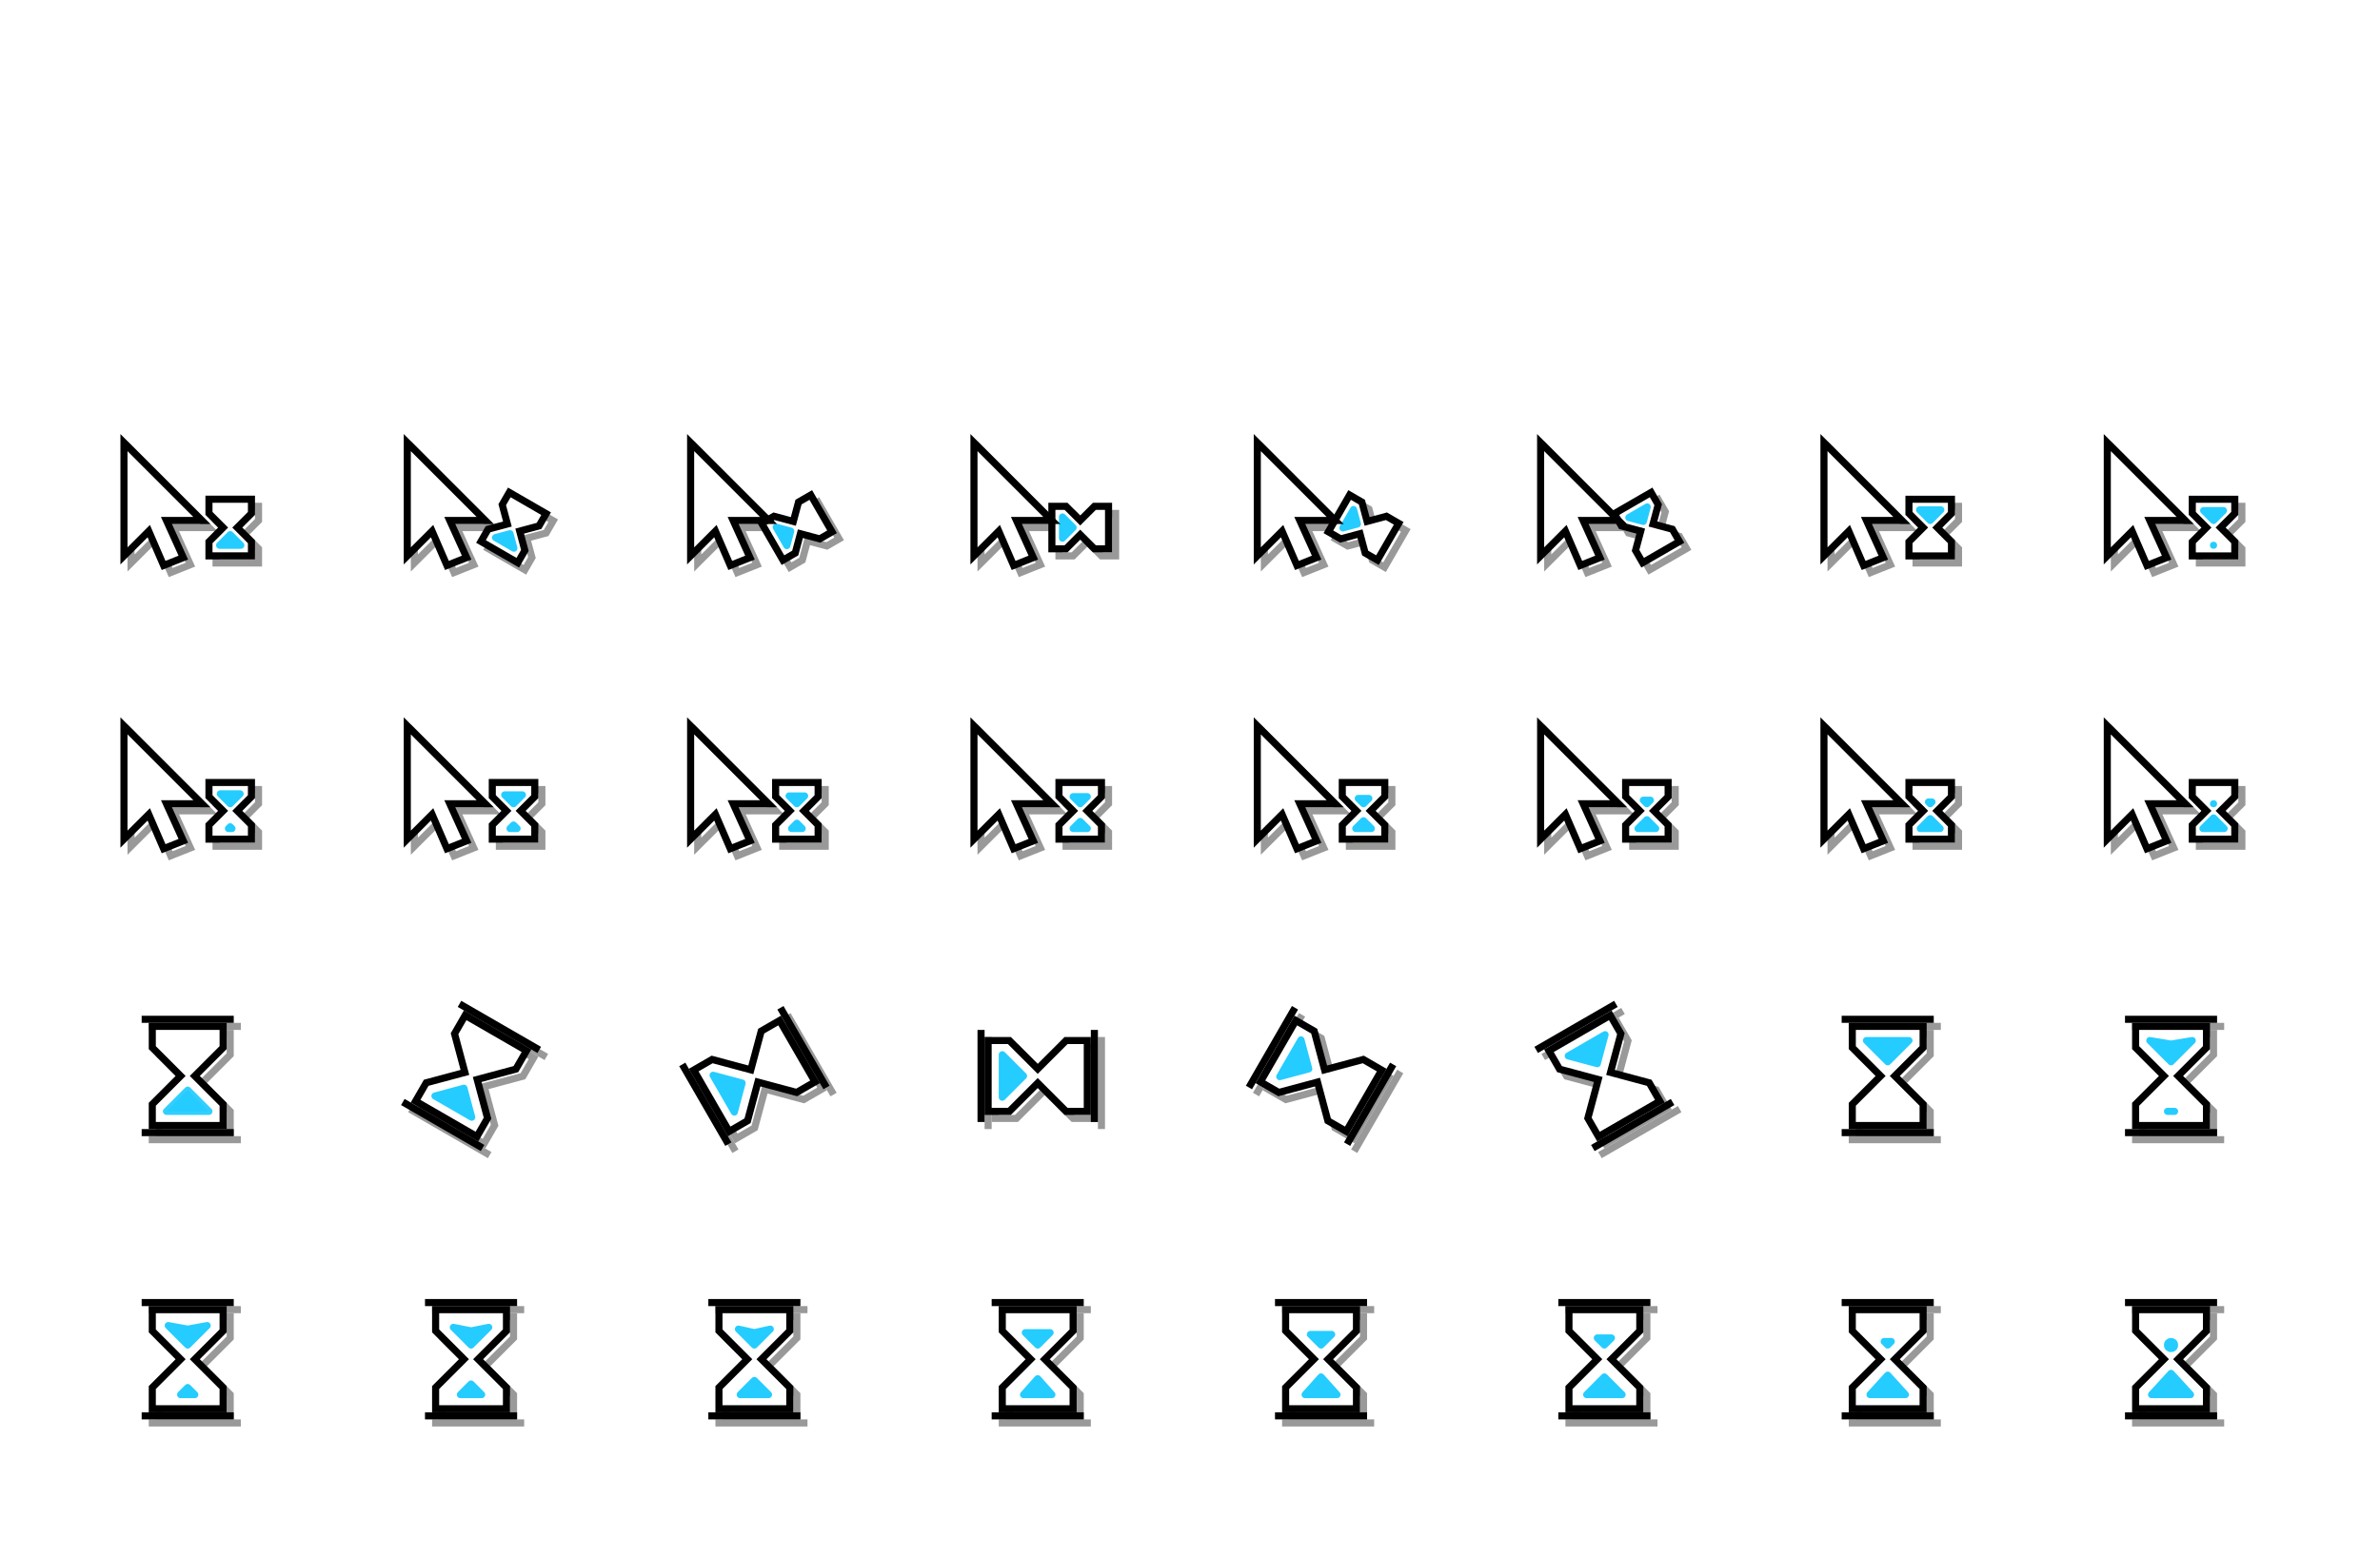 <?xml version="1.0" encoding="UTF-8" standalone="no"?>
<svg
   xmlns:dc="http://purl.org/dc/elements/1.1/"
   xmlns:cc="http://creativecommons.org/ns#"
   xmlns:rdf="http://www.w3.org/1999/02/22-rdf-syntax-ns#"
   xmlns:svg="http://www.w3.org/2000/svg"
   xmlns="http://www.w3.org/2000/svg"
   xmlns:xlink="http://www.w3.org/1999/xlink"
   xmlns:sodipodi="http://sodipodi.sourceforge.net/DTD/sodipodi-0.dtd"
   xmlns:inkscape="http://www.inkscape.org/namespaces/inkscape"
   width="336"
   height="220"
   id="svg2"
   inkscape:version="0.92.5 (2060ec1f9f, 2020-04-08)"
   version="1.1"
   sodipodi:docname="spinner-hourglass-aero.svg">
  <defs
     id="defs4">
    <filter
       inkscape:collect="always"
       style="color-interpolation-filters:sRGB"
       id="filter4236"
       x="-0.012"
       width="1.025"
       y="-0.027"
       height="1.053">
      <feGaussianBlur
         inkscape:collect="always"
         stdDeviation="1.526"
         id="feGaussianBlur4238" />
    </filter>
  </defs>
  <sodipodi:namedview
     id="base"
     pagecolor="#ffffff"
     bordercolor="#666666"
     borderopacity="1.0"
     inkscape:pageopacity="0.0"
     inkscape:pageshadow="2"
     inkscape:zoom="4"
     inkscape:cx="161.06821"
     inkscape:cy="84.205715"
     inkscape:document-units="px"
     inkscape:current-layer="g4717"
     showgrid="true"
     inkscape:object-paths="false"
     inkscape:object-nodes="true"
     units="px"
     fit-margin-bottom="16"
     fit-margin-left="16"
     fit-margin-right="16"
     fit-margin-top="160"
     showguides="false"
     inkscape:window-width="1920"
     inkscape:window-height="1392"
     inkscape:window-x="0"
     inkscape:window-y="25"
     inkscape:window-maximized="1">
    <inkscape:grid
       type="xygrid"
       id="grid4136"
       empspacing="5"
       originx="0"
       originy="0"
       spacingx="1"
       spacingy="1" />
  </sodipodi:namedview>
  <g
     inkscape:groupmode="layer"
     id="layer3"
     inkscape:label="slices"
     style="display:none;opacity:0.35"
     transform="translate(0,-360)"
     sodipodi:insensitive="true">
    <rect
       inkscape:tile-y0="100"
       inkscape:tile-x0="15"
       y="420"
       x="15"
       height="24"
       width="24"
       id="progress-01"
       style="fill:#cccc99;stroke:none" />
    <rect
       inkscape:tile-y0="100"
       inkscape:tile-x0="15"
       y="460"
       x="15"
       height="24"
       width="24"
       id="progress-09"
       style="fill:#cc99cc;stroke:none" />
    <rect
       inkscape:tile-y0="100"
       inkscape:tile-x0="15"
       y="500"
       x="15"
       height="24"
       width="24"
       id="wait-01"
       style="fill:#99cccc;fill-opacity:1;stroke:none" />
    <rect
       inkscape:tile-y0="100"
       inkscape:tile-x0="15"
       y="540"
       x="15"
       height="24"
       width="24"
       id="wait-09"
       style="fill:#99cccc;fill-opacity:1;stroke:none" />
    <rect
       inkscape:tile-y0="100"
       inkscape:tile-x0="15"
       y="420"
       x="55"
       height="24"
       width="24"
       id="progress-02"
       style="fill:#cc99cc;stroke:none" />
    <rect
       inkscape:tile-y0="100"
       inkscape:tile-x0="15"
       y="460"
       x="55"
       height="24"
       width="24"
       id="progress-10"
       style="fill:#cc99cc;stroke:none" />
    <rect
       inkscape:tile-y0="100"
       inkscape:tile-x0="15"
       y="500"
       x="55"
       height="24"
       width="24"
       id="wait-02"
       style="fill:#99cccc;fill-opacity:1;stroke:none" />
    <rect
       inkscape:tile-y0="100"
       inkscape:tile-x0="15"
       y="540"
       x="55"
       height="24"
       width="24"
       id="wait-10"
       style="fill:#99cccc;fill-opacity:1;stroke:none" />
    <rect
       inkscape:tile-y0="100"
       inkscape:tile-x0="15"
       y="420"
       x="95"
       height="24"
       width="24"
       id="progress-03"
       style="fill:#cc99cc;stroke:none" />
    <rect
       inkscape:tile-y0="100"
       inkscape:tile-x0="15"
       y="460"
       x="95"
       height="24"
       width="24"
       id="progress-11"
       style="fill:#cc99cc;stroke:none" />
    <rect
       inkscape:tile-y0="100"
       inkscape:tile-x0="15"
       y="500"
       x="95"
       height="24"
       width="24"
       id="wait-03"
       style="fill:#99cccc;fill-opacity:1;stroke:none" />
    <rect
       inkscape:tile-y0="100"
       inkscape:tile-x0="15"
       y="540"
       x="95"
       height="24"
       width="24"
       id="wait-11"
       style="fill:#99cccc;fill-opacity:1;stroke:none" />
    <rect
       inkscape:tile-y0="100"
       inkscape:tile-x0="15"
       y="420"
       x="135"
       height="24"
       width="24"
       id="progress-04"
       style="fill:#cc99cc;stroke:none" />
    <rect
       inkscape:tile-y0="100"
       inkscape:tile-x0="15"
       y="460"
       x="135"
       height="24"
       width="24"
       id="progress-12"
       style="fill:#cc99cc;stroke:none" />
    <rect
       inkscape:tile-y0="100"
       inkscape:tile-x0="15"
       y="500"
       x="135"
       height="24"
       width="24"
       id="wait-04"
       style="fill:#99cccc;fill-opacity:1;stroke:none" />
    <rect
       inkscape:tile-y0="100"
       inkscape:tile-x0="15"
       y="540"
       x="135"
       height="24"
       width="24"
       id="wait-12"
       style="fill:#99cccc;fill-opacity:1;stroke:none" />
    <rect
       inkscape:tile-y0="100"
       inkscape:tile-x0="15"
       y="420"
       x="175"
       height="24"
       width="24"
       id="progress-05"
       style="fill:#cc99cc;stroke:none" />
    <rect
       inkscape:tile-y0="100"
       inkscape:tile-x0="15"
       y="460"
       x="175"
       height="24"
       width="24"
       id="progress-13"
       style="fill:#cc99cc;stroke:none" />
    <rect
       inkscape:tile-y0="100"
       inkscape:tile-x0="15"
       y="500"
       x="175"
       height="24"
       width="24"
       id="wait-05"
       style="fill:#99cccc;fill-opacity:1;stroke:none" />
    <rect
       inkscape:tile-y0="100"
       inkscape:tile-x0="15"
       y="540"
       x="175"
       height="24"
       width="24"
       id="wait-13"
       style="fill:#99cccc;fill-opacity:1;stroke:none" />
    <rect
       inkscape:tile-y0="100"
       inkscape:tile-x0="15"
       y="420"
       x="215"
       height="24"
       width="24"
       id="progress-06"
       style="fill:#cc99cc;stroke:none" />
    <rect
       inkscape:tile-y0="100"
       inkscape:tile-x0="15"
       y="460"
       x="215"
       height="24"
       width="24"
       id="progress-14"
       style="fill:#cc99cc;stroke:none" />
    <rect
       inkscape:tile-y0="100"
       inkscape:tile-x0="15"
       y="500"
       x="215"
       height="24"
       width="24"
       id="wait-06"
       style="fill:#99cccc;fill-opacity:1;stroke:none" />
    <rect
       inkscape:tile-y0="100"
       inkscape:tile-x0="15"
       y="540"
       x="215"
       height="24"
       width="24"
       id="wait-14"
       style="fill:#99cccc;fill-opacity:1;stroke:none" />
    <rect
       inkscape:tile-y0="100"
       inkscape:tile-x0="15"
       y="420"
       x="255"
       height="24"
       width="24"
       id="progress-07"
       style="fill:#cc99cc;stroke:none" />
    <rect
       inkscape:tile-y0="100"
       inkscape:tile-x0="15"
       y="460"
       x="255"
       height="24"
       width="24"
       id="progress-15"
       style="fill:#cc99cc;stroke:none" />
    <rect
       inkscape:tile-y0="100"
       inkscape:tile-x0="15"
       y="500"
       x="255"
       height="24"
       width="24"
       id="wait-07"
       style="fill:#99cccc;fill-opacity:1;stroke:none" />
    <rect
       inkscape:tile-y0="100"
       inkscape:tile-x0="15"
       y="540"
       x="255"
       height="24"
       width="24"
       id="wait-15"
       style="fill:#99cccc;fill-opacity:1;stroke:none" />
    <rect
       inkscape:tile-y0="100"
       inkscape:tile-x0="15"
       y="420"
       x="295"
       height="24"
       width="24"
       id="progress-08"
       style="fill:#cc99cc;stroke:none" />
    <rect
       inkscape:tile-y0="100"
       inkscape:tile-x0="15"
       y="460"
       x="295"
       height="24"
       width="24"
       id="progress-16"
       style="fill:#cc99cc;stroke:none" />
    <rect
       inkscape:tile-y0="100"
       inkscape:tile-x0="15"
       y="500"
       x="295"
       height="24"
       width="24"
       id="wait-08"
       style="fill:#99cccc;fill-opacity:1;stroke:none" />
    <rect
       inkscape:tile-y0="100"
       inkscape:tile-x0="15"
       y="540"
       x="295"
       height="24"
       width="24"
       id="wait-16"
       style="fill:#99cccc;fill-opacity:1;stroke:none" />
  </g>
  <g
     inkscape:groupmode="layer"
     id="layer2"
     inkscape:label="shadows"
     style="opacity:0.4"
     transform="translate(0,-360)"
     sodipodi:insensitive="true">
    <use
       transform="translate(1,-59)"
       style="filter:url(#filter4236)"
       x="0"
       y="0"
       xlink:href="#g4717"
       id="use4724"
       width="100%"
       height="100%" />
  </g>
  <g
     inkscape:groupmode="layer"
     id="layer1"
     inkscape:label="cursors"
     transform="translate(0,-420)"
     style="display:inline">
    <g
       id="g4717">
      <path
         style="stroke:#000000;stroke-linejoin:round"
         sodipodi:nodetypes="cccc"
         inkscape:connector-curvature="0"
         id="path4785-4-5-5-0"
         d="m 107,616.941 1.5,-2 1.5,2 z" />
      <path
         style="fill:#ffffff;stroke:#000000"
         sodipodi:nodetypes="ccccccccccc"
         inkscape:connector-curvature="0"
         id="path4360-5-7-0-8-9-9-1-9-5-3"
         d="m 151.5,618.941 0,-3 -4,-4 4,-4 0,-3 -10,0 0,3 4,4 -4,4 0,3 z" />
      <path
         style="fill:#010101;fill-opacity:1;stroke:#000000"
         sodipodi:nodetypes="cc"
         inkscape:connector-curvature="0"
         id="path4370-1-3-6-2-2-3-9-7-3-2"
         d="m 153,619.941 -13,0" />
      <path
         style="fill:#010101;fill-opacity:1;stroke:#000000"
         sodipodi:nodetypes="cc"
         inkscape:connector-curvature="0"
         id="path4372-2-6-1-0-8-6-3-8-6-0"
         d="m 153,603.941 -13,0" />
      <path
         style="fill:#ffffff;stroke:#000000"
         sodipodi:nodetypes="ccccccccccc"
         inkscape:connector-curvature="0"
         id="path4360"
         d="m 21.5,564.941 0,3 4,4 -4,4 0,3 10,0 0,-3 -4,-4 4,-4 0,-3 z" />
      <path
         style="stroke:#25ccff;stroke-linecap:round;stroke-linejoin:round;fill:#25ccff;fill-opacity:1;stroke-opacity:0.941"
         sodipodi:nodetypes="cccc"
         inkscape:connector-curvature="0"
         id="path4368"
         d="m 26.5,573.941 3,3 -6,0 z" />
      <path
         style="fill:#010101;fill-opacity:1;stroke:#000000"
         sodipodi:nodetypes="cc"
         inkscape:connector-curvature="0"
         id="path4370"
         d="m 20,563.941 13,0" />
      <path
         style="fill:#010101;fill-opacity:1;stroke:#000000"
         sodipodi:nodetypes="cc"
         inkscape:connector-curvature="0"
         id="path4372"
         d="m 20,579.941 13,0" />
      <path
         style="fill:#ffffff;stroke:#000000"
         sodipodi:nodetypes="ccccccccccc"
         inkscape:connector-curvature="0"
         id="path4360-3"
         d="m 65.67,563.378 -1.5,2.598 1.464,5.464 -5.464,1.464 -1.5,2.598 8.66,5 1.5,-2.598 -1.464,-5.464 5.464,-1.464 1.5,-2.598 z" />
      <path
         style="stroke:#25ccff;stroke-linecap:round;stroke-linejoin:round;fill:#25ccff;fill-opacity:1;stroke-opacity:1"
         sodipodi:nodetypes="cccc"
         inkscape:connector-curvature="0"
         id="path4368-7"
         d="m 65.5,573.673 1.098,4.098 -5.196,-3 z" />
      <path
         style="fill:#010101;fill-opacity:1;stroke:#000000"
         sodipodi:nodetypes="cc"
         inkscape:connector-curvature="0"
         id="path4370-5"
         d="m 64.871,561.762 11.258,6.5" />
      <path
         style="fill:#010101;fill-opacity:1;stroke:#000000"
         sodipodi:nodetypes="cc"
         inkscape:connector-curvature="0"
         id="path4372-3"
         d="m 56.871,575.619 11.258,6.5" />
      <path
         style="fill:#ffffff;stroke:#000000"
         sodipodi:nodetypes="ccccccccccc"
         inkscape:connector-curvature="0"
         id="path4360-5"
         d="m 110.062,564.111 -2.598,1.5 -1.464,5.464 -5.464,-1.464 -2.598,1.5 5,8.66 2.598,-1.5 1.464,-5.464 5.464,1.464 2.598,-1.5 z" />
      <path
         style="stroke:#25ccff;stroke-linecap:round;stroke-linejoin:round;fill:#25ccff;fill-opacity:1;stroke-opacity:1"
         sodipodi:nodetypes="cccc"
         inkscape:connector-curvature="0"
         id="path4368-9"
         d="m 104.768,572.941 -1.098,4.098 -3,-5.196 z" />
      <path
         style="fill:#010101;fill-opacity:1;stroke:#000000"
         sodipodi:nodetypes="cc"
         inkscape:connector-curvature="0"
         id="path4370-1"
         d="m 110.178,562.311 6.5,11.258" />
      <path
         style="fill:#010101;fill-opacity:1;stroke:#000000"
         sodipodi:nodetypes="cc"
         inkscape:connector-curvature="0"
         id="path4372-2"
         d="m 96.322,570.311 6.5,11.258" />
      <path
         style="fill:#ffffff;stroke:#000000"
         sodipodi:nodetypes="ccccccccccc"
         inkscape:connector-curvature="0"
         id="path4360-5-7"
         d="m 153.5,566.941 -3,0 -4,4 -4,-4 -3,0 0,10 3,0 4,-4 4,4 3,0 z" />
      <path
         style="stroke:#25ccff;stroke-linecap:round;stroke-linejoin:round;fill:#25ccff;fill-opacity:1;stroke-opacity:1"
         sodipodi:nodetypes="cccc"
         inkscape:connector-curvature="0"
         id="path4368-9-9"
         d="m 144.5,571.941 -3,3 0,-6 z" />
      <path
         style="fill:#010101;fill-opacity:1;stroke:#000000"
         sodipodi:nodetypes="cc"
         inkscape:connector-curvature="0"
         id="path4370-1-3"
         d="m 154.5,565.441 0,13" />
      <path
         style="fill:#010101;fill-opacity:1;stroke:#000000"
         sodipodi:nodetypes="cc"
         inkscape:connector-curvature="0"
         id="path4372-2-6"
         d="m 138.5,565.441 0,13" />
      <path
         style="fill:#ffffff;stroke:#000000"
         sodipodi:nodetypes="ccccccccccc"
         inkscape:connector-curvature="0"
         id="path4360-5-7-0"
         d="m 195.062,571.111 -2.598,-1.5 -5.464,1.464 -1.464,-5.464 -2.598,-1.5 -5,8.66 2.598,1.5 5.464,-1.464 1.464,5.464 2.598,1.5 z" />
      <path
         style="stroke:#25ccff;stroke-linecap:round;stroke-linejoin:round;stroke-opacity:1;fill:#25ccff;fill-opacity:1"
         sodipodi:nodetypes="cccc"
         inkscape:connector-curvature="0"
         id="path4368-9-9-2"
         d="m 184.768,570.941 -4.098,1.098 3,-5.196 z" />
      <path
         style="fill:#010101;fill-opacity:1;stroke:#000000"
         sodipodi:nodetypes="cc"
         inkscape:connector-curvature="0"
         id="path4370-1-3-6"
         d="m 196.678,570.311 -6.5,11.258" />
      <path
         style="fill:#010101;fill-opacity:1;stroke:#000000"
         sodipodi:nodetypes="cc"
         inkscape:connector-curvature="0"
         id="path4372-2-6-1"
         d="m 182.822,562.311 -6.5,11.258" />
      <path
         style="fill:#ffffff;stroke:#000000"
         sodipodi:nodetypes="ccccccccccc"
         inkscape:connector-curvature="0"
         id="path4360-5-7-0-8"
         d="m 234.33,575.503 -1.5,-2.598 -5.464,-1.464 1.464,-5.464 -1.5,-2.598 -8.66,5 1.5,2.598 5.464,1.464 -1.464,5.464 1.5,2.598 z" />
      <path
         style="stroke:#25ccff;stroke-linecap:round;stroke-linejoin:round;fill:#25ccff;fill-opacity:1;stroke-opacity:1"
         sodipodi:nodetypes="cccc"
         inkscape:connector-curvature="0"
         id="path4368-9-9-2-9"
         d="m 225.5,570.209 -4.098,-1.098 5.196,-3 z" />
      <path
         style="fill:#010101;fill-opacity:1;stroke:#000000"
         sodipodi:nodetypes="cc"
         inkscape:connector-curvature="0"
         id="path4370-1-3-6-2"
         d="m 236.129,575.619 -11.258,6.5" />
      <path
         style="fill:#010101;fill-opacity:1;stroke:#000000"
         sodipodi:nodetypes="cc"
         inkscape:connector-curvature="0"
         id="path4372-2-6-1-0"
         d="m 228.129,561.762 -11.258,6.5" />
      <path
         style="fill:#ffffff;stroke:#000000"
         sodipodi:nodetypes="ccccccccccc"
         inkscape:connector-curvature="0"
         id="path4360-5-7-0-8-9"
         d="m 271.5,578.941 0,-3 -4,-4 4,-4 0,-3 -10,0 0,3 4,4 -4,4 0,3 z" />
      <path
         style="stroke:#25ccff;stroke-linecap:round;stroke-linejoin:round;fill:#25ccff;fill-opacity:1;stroke-opacity:1"
         sodipodi:nodetypes="cccc"
         inkscape:connector-curvature="0"
         id="path4368-9-9-2-9-2"
         d="m 266.5,569.941 -3,-3 6,0 z" />
      <path
         style="fill:#010101;fill-opacity:1;stroke:#000000"
         sodipodi:nodetypes="cc"
         inkscape:connector-curvature="0"
         id="path4370-1-3-6-2-2"
         d="m 273,579.941 -13,0" />
      <path
         style="fill:#010101;fill-opacity:1;stroke:#000000"
         sodipodi:nodetypes="cc"
         inkscape:connector-curvature="0"
         id="path4372-2-6-1-0-8"
         d="m 273,563.941 -13,0" />
      <path
         style="fill:#ffffff;stroke:#000000"
         sodipodi:nodetypes="ccccccccccc"
         inkscape:connector-curvature="0"
         id="path4360-5-7-0-8-9-9"
         d="m 311.5,578.941 0,-3 -4,-4 4,-4 0,-3 -10,0 0,3 4,4 -4,4 0,3 z" />
      <path
         style="fill:#010101;fill-opacity:1;stroke:#000000"
         sodipodi:nodetypes="cc"
         inkscape:connector-curvature="0"
         id="path4370-1-3-6-2-2-3"
         d="m 313,579.941 -13,0" />
      <path
         style="fill:#010101;fill-opacity:1;stroke:#000000"
         sodipodi:nodetypes="cc"
         inkscape:connector-curvature="0"
         id="path4372-2-6-1-0-8-6"
         d="m 313,563.941 -13,0" />
      <path
         style="fill:#ffffff;stroke:#000000"
         sodipodi:nodetypes="ccccccccccc"
         inkscape:connector-curvature="0"
         id="path4360-5-7-0-8-9-9-1"
         d="m 31.5,618.941 0,-3 -4,-4 4,-4 0,-3 -10,0 0,3 4,4 -4,4 0,3 z" />
      <path
         style="fill:#010101;fill-opacity:1;stroke:#000000"
         sodipodi:nodetypes="cc"
         inkscape:connector-curvature="0"
         id="path4370-1-3-6-2-2-3-9"
         d="m 33,619.941 -13,0" />
      <path
         style="fill:#010101;fill-opacity:1;stroke:#000000"
         sodipodi:nodetypes="cc"
         inkscape:connector-curvature="0"
         id="path4372-2-6-1-0-8-6-3"
         d="m 33,603.941 -13,0" />
      <path
         style="fill:#ffffff;stroke:#000000"
         sodipodi:nodetypes="ccccccccccc"
         inkscape:connector-curvature="0"
         id="path4360-5-7-0-8-9-9-1-9"
         d="m 71.5,618.941 0,-3 -4,-4 4,-4 0,-3 -10,0 0,3 4,4 -4,4 0,3 z" />
      <path
         style="fill:#010101;fill-opacity:1;stroke:#000000"
         sodipodi:nodetypes="cc"
         inkscape:connector-curvature="0"
         id="path4370-1-3-6-2-2-3-9-7"
         d="m 73,619.941 -13,0" />
      <path
         style="fill:#010101;fill-opacity:1;stroke:#000000"
         sodipodi:nodetypes="cc"
         inkscape:connector-curvature="0"
         id="path4372-2-6-1-0-8-6-3-8"
         d="m 73,603.941 -13,0" />
      <path
         style="fill:#ffffff;stroke:#000000"
         sodipodi:nodetypes="ccccccccccc"
         inkscape:connector-curvature="0"
         id="path4360-5-7-0-8-9-9-1-9-5"
         d="m 111.5,618.941 0,-3 -4,-4 4,-4 0,-3 -10,0 0,3 4,4 -4,4 0,3 z" />
      <path
         style="fill:#010101;fill-opacity:1;stroke:#000000"
         sodipodi:nodetypes="cc"
         inkscape:connector-curvature="0"
         id="path4370-1-3-6-2-2-3-9-7-3"
         d="m 113,619.941 -13,0" />
      <path
         style="fill:#010101;fill-opacity:1;stroke:#000000"
         sodipodi:nodetypes="cc"
         inkscape:connector-curvature="0"
         id="path4372-2-6-1-0-8-6-3-8-6"
         d="m 113,603.941 -13,0" />
      <path
         style="fill:#ffffff;stroke:#000000"
         sodipodi:nodetypes="ccccccccccc"
         inkscape:connector-curvature="0"
         id="path4360-5-7-0-8-9-9-1-9-5-3-6"
         d="m 191.5,618.941 0,-3 -4,-4 4,-4 0,-3 -10,0 0,3 4,4 -4,4 0,3 z" />
      <path
         style="fill:#010101;fill-opacity:1;stroke:#000000"
         sodipodi:nodetypes="cc"
         inkscape:connector-curvature="0"
         id="path4370-1-3-6-2-2-3-9-7-3-2-1"
         d="m 193,619.941 -13,0" />
      <path
         style="fill:#010101;fill-opacity:1;stroke:#000000"
         sodipodi:nodetypes="cc"
         inkscape:connector-curvature="0"
         id="path4372-2-6-1-0-8-6-3-8-6-0-5"
         d="m 193,603.941 -13,0" />
      <path
         style="fill:#ffffff;stroke:#000000"
         sodipodi:nodetypes="ccccccccccc"
         inkscape:connector-curvature="0"
         id="path4360-5-7-0-8-9-9-1-9-5-3-6-5"
         d="m 231.5,618.941 0,-3 -4,-4 4,-4 0,-3 -10,0 0,3 4,4 -4,4 0,3 z" />
      <path
         style="fill:#010101;fill-opacity:1;stroke:#000000"
         sodipodi:nodetypes="cc"
         inkscape:connector-curvature="0"
         id="path4370-1-3-6-2-2-3-9-7-3-2-1-4"
         d="m 233,619.941 -13,0" />
      <path
         style="fill:#010101;fill-opacity:1;stroke:#000000"
         sodipodi:nodetypes="cc"
         inkscape:connector-curvature="0"
         id="path4372-2-6-1-0-8-6-3-8-6-0-5-7"
         d="m 233,603.941 -13,0" />
      <path
         style="fill:#ffffff;stroke:#000000"
         sodipodi:nodetypes="ccccccccccc"
         inkscape:connector-curvature="0"
         id="path4360-5-7-0-8-9-9-1-9-5-3-6-5-6"
         d="m 271.5,618.941 0,-3 -4,-4 4,-4 0,-3 -10,0 0,3 4,4 -4,4 0,3 z" />
      <path
         style="fill:#010101;fill-opacity:1;stroke:#000000"
         sodipodi:nodetypes="cc"
         inkscape:connector-curvature="0"
         id="path4370-1-3-6-2-2-3-9-7-3-2-1-4-5"
         d="m 273,619.941 -13,0" />
      <path
         style="fill:#010101;fill-opacity:1;stroke:#000000"
         sodipodi:nodetypes="cc"
         inkscape:connector-curvature="0"
         id="path4372-2-6-1-0-8-6-3-8-6-0-5-7-6"
         d="m 273,603.941 -13,0" />
      <path
         style="fill:#ffffff;stroke:#000000"
         sodipodi:nodetypes="ccccccccccc"
         inkscape:connector-curvature="0"
         id="path4360-5-7-0-8-9-9-1-9-5-3-6-5-6-9"
         d="m 311.5,618.941 0,-3 -4,-4 4,-4 0,-3 -10,0 0,3 4,4 -4,4 0,3 z" />
      <path
         style="fill:#010101;fill-opacity:1;stroke:#000000"
         sodipodi:nodetypes="cc"
         inkscape:connector-curvature="0"
         id="path4370-1-3-6-2-2-3-9-7-3-2-1-4-5-3"
         d="m 313,619.941 -13,0" />
      <path
         style="fill:#010101;fill-opacity:1;stroke:#000000"
         sodipodi:nodetypes="cc"
         inkscape:connector-curvature="0"
         id="path4372-2-6-1-0-8-6-3-8-6-0-5-7-6-7"
         d="m 313,603.941 -13,0" />
      <path
         style="stroke:#25ccff;stroke-linejoin:round;fill:#25ccff;fill-opacity:1;stroke-opacity:1"
         sodipodi:nodetypes="cccc"
         inkscape:connector-curvature="0"
         id="path4785-4-5"
         d="m 104.5,616.941 2,-2 2,2 z" />
      <path
         style="stroke:#25ccff;stroke-linejoin:round;fill:#25ccff;fill-opacity:1;stroke-opacity:1"
         sodipodi:nodetypes="cccc"
         inkscape:connector-curvature="0"
         id="path4785-4-5-5"
         d="m 65,616.941 1.5,-1.5 1.5,1.5 z" />
      <path
         style="stroke:#25ccff;stroke-linejoin:round;fill:#25ccff;fill-opacity:1;stroke-opacity:1"
         sodipodi:nodetypes="cccc"
         inkscape:connector-curvature="0"
         id="path4785-4-5-5-4"
         d="m 25.5,616.941 1,-1 1,1 z" />
      <path
         style="stroke:#25ccff;stroke-linejoin:round;fill:#25ccff;fill-opacity:1;stroke-opacity:1"
         sodipodi:nodetypes="cccc"
         inkscape:connector-curvature="0"
         id="path4785-4-5-5-4-7-8"
         d="m 306,576.941 1,0 z" />
      <path
         style="stroke:#25ccff;stroke-linejoin:round;fill:#25ccff;fill-opacity:1;stroke-opacity:1"
         sodipodi:nodetypes="cccc"
         inkscape:connector-curvature="0"
         id="path4785-4-5-3"
         d="m 144.5,616.941 2,-2.25 2,2.25 z" />
      <path
         style="stroke:#25ccff;stroke-linejoin:round;fill:#25ccff;fill-opacity:1;stroke-opacity:1"
         sodipodi:nodetypes="cccc"
         inkscape:connector-curvature="0"
         id="path4785-4-4"
         d="m 264,616.941 2.5,-2.75 2.5,2.75 z" />
      <path
         style="stroke:#25ccff;stroke-linejoin:round;fill:#25ccff;fill-opacity:1;stroke-opacity:1"
         sodipodi:nodetypes="cccc"
         inkscape:connector-curvature="0"
         id="path4785"
         d="m 303.75,616.941 2.75,-3 2.75,3 z" />
      <path
         style="stroke:#25ccff;stroke-linejoin:round;fill:#25ccff;fill-opacity:1;stroke-opacity:1"
         sodipodi:nodetypes="cccc"
         inkscape:connector-curvature="0"
         id="path4785-4"
         d="m 224,616.941 2.5,-2.5 2.5,2.5 z" />
      <path
         style="stroke:#25ccff;stroke-linejoin:round;fill:#25ccff;fill-opacity:1;stroke-opacity:1"
         sodipodi:nodetypes="cccc"
         inkscape:connector-curvature="0"
         id="path4785-4-5-3-8"
         d="m 184.25,616.941 2.25,-2.5 2.25,2.5 z" />
      <path
         style="stroke:#25ccff;stroke-linecap:round;stroke-linejoin:round;fill:#25ccff;fill-opacity:1;stroke-opacity:1"
         sodipodi:nodetypes="ccccc"
         inkscape:connector-curvature="0"
         id="path4368-9-9-2-9-2-4-3"
         d="m 306.5,569.941 -3,-3 3,0.5 3,-0.5 z" />
      <path
         style="stroke:#25ccff;stroke-linecap:round;stroke-linejoin:round;fill:#25ccff;fill-opacity:1;stroke-opacity:1"
         sodipodi:nodetypes="ccccc"
         inkscape:connector-curvature="0"
         id="path4368-9-9-2-9-2-4-3-1"
         d="m 26.5,609.941 -2.75,-2.75 2.75,0.5 2.75,-0.5 z" />
      <path
         style="stroke:#25ccff;stroke-linecap:round;stroke-linejoin:round;fill:#25ccff;fill-opacity:1;stroke-opacity:1"
         sodipodi:nodetypes="ccccc"
         inkscape:connector-curvature="0"
         id="path4368-9-9-2-9-2-4-3-1-4"
         d="m 66.5,609.941 -2.5,-2.5 2.5,0.5 2.5,-0.5 z" />
      <path
         style="stroke:#25ccff;stroke-linecap:round;stroke-linejoin:round;fill:#25ccff;fill-opacity:1;stroke-opacity:1"
         sodipodi:nodetypes="ccccc"
         inkscape:connector-curvature="0"
         id="path4368-9-9-2-9-2-4-3-1-4-9"
         d="m 106.5,609.941 -2.25,-2.25 2.25,0.5 2.25,-0.5 z" />
      <path
         style="stroke:#25ccff;stroke-linecap:round;stroke-linejoin:round;fill:#25ccff;fill-opacity:1;stroke-opacity:1"
         sodipodi:nodetypes="cccc"
         inkscape:connector-curvature="0"
         id="path4368-9-9-2-9-2-4-3-1-4-9-2"
         d="m 146.5,609.941 -1.75,-1.75 3.5,0 z" />
      <path
         style="stroke:#25ccff;stroke-linecap:round;stroke-linejoin:round;fill:#25ccff;fill-opacity:1;stroke-opacity:1"
         sodipodi:nodetypes="cccc"
         inkscape:connector-curvature="0"
         id="path4368-9-9-2-9-2-4-3-1-4-9-2-0"
         d="m 186.5,609.941 -1.5,-1.5 3,0 z" />
      <path
         style="stroke:#25ccff;stroke-linecap:round;stroke-linejoin:round;stroke-opacity:1"
         sodipodi:nodetypes="cccc"
         inkscape:connector-curvature="0"
         id="path4368-9-9-2-9-2-4-3-1-4-9-2-0-6"
         d="m 226.5,609.941 -1,-1 2,0 z" />
      <path
         style="stroke:#25ccff;stroke-linecap:round;stroke-linejoin:round;fill:#25ccff;fill-opacity:1;stroke-opacity:1"
         sodipodi:nodetypes="cccc"
         inkscape:connector-curvature="0"
         id="path4368-9-9-2-9-2-4-3-1-4-9-2-0-6-8"
         d="m 266.5,609.941 -0.5,-0.5 1,0 z" />
      <path
         style="fill:#ffffff;stroke:#000000"
         sodipodi:nodetypes="ccccccccccc"
         inkscape:connector-curvature="0"
         id="path5213"
         d="m 35.5,498.5 0,-2 -2,-2 2,-2 0,-2 -6,0 0,2 2,2 -2,2 0,2 z" />
      <path
         style="stroke:#25ccff;stroke-linecap:round;stroke-linejoin:round;fill:#25ccff;fill-opacity:1;stroke-opacity:1"
         sodipodi:nodetypes="cccc"
         inkscape:connector-curvature="0"
         id="path5251-1"
         d="M 34,497 32.5,495.5 31,497 Z" />
      <path
         style="fill:#ffffff;stroke:#000000"
         sodipodi:nodetypes="ccccccccccc"
         inkscape:connector-curvature="0"
         id="path5213-0"
         d="m 73.098,499.464 1,-1.732 -0.732,-2.732 2.732,-0.732 1,-1.732 -5.196,-3 -1,1.732 0.732,2.732 -2.732,0.732 -1,1.732 z" />
      <path
         style="stroke:#25ccff;stroke-linecap:round;stroke-linejoin:round;fill:#25ccff;fill-opacity:1;stroke-opacity:1"
         sodipodi:nodetypes="cccc"
         inkscape:connector-curvature="0"
         id="path5251-1-6"
         d="M 72.549,497.415 72,495.366 l -2.049,0.549 z" />
      <path
         style="fill:#ffffff;stroke:#000000"
         sodipodi:nodetypes="ccccccccccc"
         inkscape:connector-curvature="0"
         id="path5213-0-1"
         d="m 110.536,499.098 1.732,-1 0.732,-2.732 2.732,0.732 1.732,-1 -3,-5.196 -1.732,1 -0.732,2.732 -2.732,-0.732 -1.732,1 z" />
      <path
         style="stroke:#25ccff;stroke-linecap:round;stroke-linejoin:round;fill:#25ccff;fill-opacity:1;stroke-opacity:1"
         sodipodi:nodetypes="cccc"
         inkscape:connector-curvature="0"
         id="path5251-1-6-5"
         d="m 111.085,497.049 0.549,-2.049 -2.049,-0.549 z" />
      <path
         style="fill:#ffffff;stroke:#000000"
         sodipodi:nodetypes="ccccccccccc"
         inkscape:connector-curvature="0"
         id="path5213-0-1-9"
         d="m 148.5,497.5 2,0 2,-2 2,2 2,0 0,-6 -2,0 -2,2 -2,-2 -2,0 z" />
      <path
         style="stroke:#25ccff;stroke-linecap:round;stroke-linejoin:round;fill:#25ccff;fill-opacity:1;stroke-opacity:1"
         sodipodi:nodetypes="cccc"
         inkscape:connector-curvature="0"
         id="path5251-1-6-5-4"
         d="m 150,496 1.5,-1.5 -1.5,-1.5 z" />
      <path
         style="fill:#ffffff;stroke:#000000"
         sodipodi:nodetypes="ccccccccccc"
         inkscape:connector-curvature="0"
         id="path5213-0-1-9-9"
         d="m 187.536,495.098 1.732,1 2.732,-0.732 0.732,2.732 1.732,1 3,-5.196 -1.732,-1 -2.732,0.732 -0.732,-2.732 -1.732,-1 z" />
      <path
         style="stroke:#25ccff;stroke-linecap:round;stroke-linejoin:round;fill:#25ccff;fill-opacity:1;stroke-opacity:1"
         sodipodi:nodetypes="cccc"
         inkscape:connector-curvature="0"
         id="path5251-1-6-5-4-0"
         d="m 189.585,494.549 2.049,-0.549 -0.549,-2.049 z" />
      <path
         style="fill:#ffffff;stroke:#000000"
         sodipodi:nodetypes="ccccccccccc"
         inkscape:connector-curvature="0"
         id="path5213-0-1-9-9-9"
         d="m 227.902,492.536 1,1.732 2.732,0.732 -0.732,2.732 1,1.732 5.196,-3 -1,-1.732 -2.732,-0.732 0.732,-2.732 -1,-1.732 z" />
      <path
         style="stroke:#25ccff;stroke-linecap:round;stroke-linejoin:round;fill:#25ccff;fill-opacity:1;stroke-opacity:1"
         sodipodi:nodetypes="cccc"
         inkscape:connector-curvature="0"
         id="path5251-1-6-5-4-0-1"
         d="m 229.951,493.085 2.049,0.549 0.549,-2.049 z" />
      <path
         style="fill:#ffffff;stroke:#000000"
         sodipodi:nodetypes="ccccccccccc"
         inkscape:connector-curvature="0"
         id="path5213-0-1-9-9-9-7"
         d="m 269.5,490.5 0,2 2,2 -2,2 0,2 6,0 0,-2 -2,-2 2,-2 0,-2 z" />
      <path
         style="stroke:#000000;stroke-linecap:round;stroke-linejoin:round"
         sodipodi:nodetypes="cccc"
         inkscape:connector-curvature="0"
         id="path5251-1-6-5-4-0-1-7"
         d="m 311,492 1.5,1.5 1.5,-1.5 z" />
      <path
         style="fill:#ffffff;stroke:#000000"
         sodipodi:nodetypes="ccccccccccc"
         inkscape:connector-curvature="0"
         id="path5213-0-1-9-9-9-7-1"
         d="m 309.5,490.5 0,2 2,2 -2,2 0,2 6,0 0,-2 -2,-2 2,-2 0,-2 z" />
      <path
         style="fill:#ffffff;stroke:#000000"
         sodipodi:nodetypes="ccccccccccc"
         inkscape:connector-curvature="0"
         id="path5213-0-1-9-9-9-7-1-5"
         d="m 29.5,530.5 0,2 2,2 -2,2 0,2 6,0 0,-2 -2,-2 2,-2 0,-2 z" />
      <path
         style="fill:#ffffff;stroke:#000000"
         sodipodi:nodetypes="ccccccccccc"
         inkscape:connector-curvature="0"
         id="path5213-0-1-9-9-9-7-1-5-9"
         d="m 69.5,530.5 0,2 2,2 -2,2 0,2 6,0 0,-2 -2,-2 2,-2 0,-2 z" />
      <path
         style="fill:#ffffff;stroke:#000000"
         sodipodi:nodetypes="ccccccccccc"
         inkscape:connector-curvature="0"
         id="path5213-0-1-9-9-9-7-1-5-7"
         d="m 109.5,530.5 0,2 2,2 -2,2 0,2 6,0 0,-2 -2,-2 2,-2 0,-2 z" />
      <path
         style="fill:#ffffff;stroke:#000000"
         sodipodi:nodetypes="ccccccccccc"
         inkscape:connector-curvature="0"
         id="path5213-0-1-9-9-9-7-1-5-76"
         d="m 149.5,530.5 0,2 2,2 -2,2 0,2 6,0 0,-2 -2,-2 2,-2 0,-2 z" />
      <path
         style="fill:#ffffff;stroke:#000000"
         sodipodi:nodetypes="ccccccccccc"
         inkscape:connector-curvature="0"
         id="path5213-0-1-9-9-9-7-1-5-73"
         d="m 189.5,530.5 0,2 2,2 -2,2 0,2 6,0 0,-2 -2,-2 2,-2 0,-2 z" />
      <path
         style="fill:#ffffff;stroke:#000000"
         sodipodi:nodetypes="ccccccccccc"
         inkscape:connector-curvature="0"
         id="path5213-0-1-9-9-9-7-1-5-6"
         d="m 229.5,530.5 0,2 2,2 -2,2 0,2 6,0 0,-2 -2,-2 2,-2 0,-2 z" />
      <path
         style="fill:#ffffff;stroke:#000000"
         sodipodi:nodetypes="ccccccccccc"
         inkscape:connector-curvature="0"
         id="path5213-0-1-9-9-9-7-1-5-5"
         d="m 269.5,530.5 0,2 2,2 -2,2 0,2 6,0 0,-2 -2,-2 2,-2 0,-2 z" />
      <path
         style="fill:#ffffff;stroke:#000000"
         sodipodi:nodetypes="ccccccccccc"
         inkscape:connector-curvature="0"
         id="path5213-0-1-9-9-9-7-1-5-63"
         d="m 309.5,530.5 0,2 2,2 -2,2 0,2 6,0 0,-2 -2,-2 2,-2 0,-2 z" />
      <path
         style="stroke:#25ccff;stroke-linecap:round;stroke-linejoin:round;fill:#25ccff;fill-opacity:1;stroke-opacity:1"
         sodipodi:nodetypes="cccc"
         inkscape:connector-curvature="0"
         id="path5251-1-6-5-4-0-1-7-9"
         d="m 151.5,532.5 1,1 1,-1 z" />
      <path
         style="stroke:#25ccff;stroke-linecap:round;stroke-linejoin:round;fill:#25ccff;fill-opacity:1;stroke-opacity:1"
         sodipodi:nodetypes="cccc"
         inkscape:connector-curvature="0"
         id="path5251-1-6-5-4-0-1-7-9-4-8"
         d="m 271,492 1.5,1.5 1.5,-1.5 z" />
      <path
         style="stroke:#25ccff;stroke-linecap:round;stroke-linejoin:round;fill:#25ccff;fill-opacity:1;stroke-opacity:1"
         sodipodi:nodetypes="cccc"
         inkscape:connector-curvature="0"
         id="path5251-1-6-5-4-0-1-7-1"
         d="m 71.25,532.25 1.25,1.25 1.25,-1.25 z" />
      <path
         style="stroke:#25ccff;stroke-linecap:round;stroke-linejoin:round;fill:#25ccff;fill-opacity:1;stroke-opacity:1"
         sodipodi:nodetypes="cccc"
         inkscape:connector-curvature="0"
         id="path5251-1-6-5-4-0-1-7-9-2"
         d="m 232,533 0.5,0.5 0.5,-0.5 z" />
      <path
         style="stroke:#25ccff;stroke-linecap:round;stroke-linejoin:round;fill:#25ccff;fill-opacity:1;stroke-opacity:1"
         sodipodi:nodetypes="cccc"
         inkscape:connector-curvature="0"
         id="path5251-1-6-5-4-0-1-7-93"
         d="m 31.1,532.1 1.4,1.4 1.4,-1.4 z" />
      <path
         style="stroke:#25ccff;stroke-linecap:round;stroke-linejoin:round;fill:#25ccff;fill-opacity:1;stroke-opacity:1"
         sodipodi:nodetypes="cccc"
         inkscape:connector-curvature="0"
         id="path5251-1-6-5-4-0-1-7-9-9"
         d="m 191.75,532.75 0.75,0.75 0.75,-0.75 z" />
      <path
         style="stroke:#25ccff;stroke-linecap:round;stroke-linejoin:round;fill:#25ccff;fill-opacity:1;stroke-opacity:1"
         sodipodi:nodetypes="cccc"
         inkscape:connector-curvature="0"
         id="path5251-1-6-5-4-0-1-7-9-2-8"
         d="m 272.25,533.25 0.25,0.25 0.25,-0.25 z" />
      <circle
         r="0.5"
         cy="609.941"
         cx="306.5"
         id="path5565"
         style="color:#000000;fill:#25ccff;fill-opacity:1;stroke:#25ccff;stroke-opacity:1" />
      <circle
         r="0.5"
         cy="533.5"
         cx="312.5"
         id="path5567"
         style="color:#000000;fill:#25ccff;fill-opacity:1;stroke:none;stroke-opacity:1" />
      <path
         style="stroke:#25ccff;stroke-linecap:round;stroke-linejoin:round;fill:#25ccff;fill-opacity:1;stroke-opacity:1"
         sodipodi:nodetypes="cccc"
         inkscape:connector-curvature="0"
         id="path5251-1-6-5-4-0-1-7-9-0"
         d="m 111.4,532.4 1.1,1.1 1.1,-1.1 z" />
      <path
         style="stroke:#25ccff;stroke-linecap:round;stroke-linejoin:round;fill:#25ccff;fill-opacity:1;stroke-opacity:1"
         sodipodi:nodetypes="cccc"
         inkscape:connector-curvature="0"
         id="path5251-1-6-5-4-0-1-7-96"
         d="m 311,537 1.5,-1.5 1.5,1.5 z" />
      <path
         style="stroke:#25ccff;stroke-linecap:round;stroke-linejoin:round;fill:#25ccff;fill-opacity:1;stroke-opacity:1"
         sodipodi:nodetypes="cccc"
         inkscape:connector-curvature="0"
         id="path5251-1-6-5-4-0-1-7-9-3"
         d="m 151.5,537 1,-1 1,1 z" />
      <path
         style="stroke:#25ccff;stroke-linecap:round;stroke-linejoin:round;fill:#25ccff;fill-opacity:1;stroke-opacity:1"
         sodipodi:nodetypes="cccc"
         inkscape:connector-curvature="0"
         id="path5251-1-6-5-4-0-1-7-1-8"
         d="m 231.25,537 1.25,-1.25 1.25,1.25 z" />
      <path
         style="stroke:#25ccff;stroke-linecap:round;stroke-linejoin:round;fill:#25ccff;fill-opacity:1;stroke-opacity:1"
         sodipodi:nodetypes="cccc"
         inkscape:connector-curvature="0"
         id="path5251-1-6-5-4-0-1-7-9-2-5"
         d="m 72,537 0.5,-0.5 0.5,0.5 z" />
      <path
         style="stroke:#25ccff;stroke-linecap:round;stroke-linejoin:round;fill:#25ccff;fill-opacity:1;stroke-opacity:1"
         sodipodi:nodetypes="cccc"
         inkscape:connector-curvature="0"
         id="path5251-1-6-5-4-0-1-7-93-6"
         d="m 271.1,537 1.4,-1.4 1.4,1.4 z" />
      <path
         style="stroke:#25ccff;stroke-linecap:round;stroke-linejoin:round;fill:#25ccff;fill-opacity:1;stroke-opacity:1"
         sodipodi:nodetypes="cccc"
         inkscape:connector-curvature="0"
         id="path5251-1-6-5-4-0-1-7-9-9-1"
         d="m 111.75,537 0.75,-0.75 0.75,0.75 z" />
      <path
         style="stroke:#25ccff;stroke-linecap:round;stroke-linejoin:round;fill:#25ccff;fill-opacity:1;stroke-opacity:1"
         sodipodi:nodetypes="cccc"
         inkscape:connector-curvature="0"
         id="path5251-1-6-5-4-0-1-7-9-2-8-1"
         d="M 32.25,537 32.5,536.75 32.75,537 Z" />
      <circle
         transform="scale(1,-1)"
         r="0.5"
         cy="-497"
         cx="312.5"
         id="path5567-5"
         style="color:#000000;display:inline;stroke-width:1px;stroke-linecap:round;stroke-linejoin:round;fill:#25ccff;fill-opacity:1;stroke:none;stroke-opacity:1" />
      <path
         style="stroke:#25ccff;stroke-linecap:round;stroke-linejoin:round;fill:#25ccff;fill-opacity:1;stroke-opacity:1"
         sodipodi:nodetypes="cccc"
         inkscape:connector-curvature="0"
         id="path5251-1-6-5-4-0-1-7-9-0-9"
         d="m 191.4,537 1.1,-1.1 1.1,1.1 z" />
      <path
         style="stroke:#25ccff;stroke-linecap:round;stroke-linejoin:round;fill:#25ccff;fill-opacity:1;stroke-opacity:1"
         sodipodi:nodetypes="cccc"
         inkscape:connector-curvature="0"
         id="path5251-1-6-5-4-0-1-7-93-8"
         d="m 311.1,492.1 1.4,1.4 1.4,-1.4 z" />
      <path
         style="fill:#ffffff;stroke:#000000"
         inkscape:tile-y0="61.293543"
         inkscape:tile-x0="17"
         inkscape:tile-h="19.20046"
         inkscape:tile-w="12.707107"
         inkscape:tile-cy="71.17525"
         inkscape:tile-cx="23"
         sodipodi:nodetypes="cccccccc"
         inkscape:connector-curvature="0"
         id="path5079"
         d="m 25.88,498.742 -2.38,-5.241 5,0 -11,-11 0,16 3.5,-3.5 2.097,4.849 z" />
      <use
         x="0"
         y="0"
         inkscape:tiled-clone-of="#path5079"
         xlink:href="#path5079"
         id="use4666"
         transform="translate(280,0)"
         width="100%"
         height="100%" />
      <use
         x="0"
         y="0"
         inkscape:tiled-clone-of="#path5079"
         xlink:href="#path5079"
         transform="translate(40,0)"
         id="use4668"
         width="100%"
         height="100%" />
      <use
         x="0"
         y="0"
         inkscape:tiled-clone-of="#path5079"
         xlink:href="#path5079"
         transform="translate(80,0)"
         id="use4670"
         width="100%"
         height="100%" />
      <use
         x="0"
         y="0"
         inkscape:tiled-clone-of="#path5079"
         xlink:href="#path5079"
         transform="translate(120,0)"
         id="use4672"
         width="100%"
         height="100%" />
      <use
         x="0"
         y="0"
         inkscape:tiled-clone-of="#path5079"
         xlink:href="#path5079"
         transform="translate(160,0)"
         id="use4674"
         width="100%"
         height="100%" />
      <use
         x="0"
         y="0"
         inkscape:tiled-clone-of="#path5079"
         xlink:href="#path5079"
         transform="translate(200,0)"
         id="use4676"
         width="100%"
         height="100%" />
      <use
         x="0"
         y="0"
         inkscape:tiled-clone-of="#path5079"
         xlink:href="#path5079"
         transform="translate(240,0)"
         id="use4678"
         width="100%"
         height="100%" />
      <use
         x="0"
         y="0"
         inkscape:tiled-clone-of="#path5079"
         xlink:href="#path5079"
         transform="translate(0,40)"
         id="use4668-3"
         width="100%"
         height="100%" />
      <use
         x="0"
         y="0"
         inkscape:tiled-clone-of="#path5079"
         xlink:href="#path5079"
         transform="translate(80,40)"
         id="use4670-6"
         width="100%"
         height="100%" />
      <use
         x="0"
         y="0"
         inkscape:tiled-clone-of="#path5079"
         xlink:href="#path5079"
         transform="translate(120,40)"
         id="use4672-7"
         width="100%"
         height="100%" />
      <use
         x="0"
         y="0"
         inkscape:tiled-clone-of="#path5079"
         xlink:href="#path5079"
         transform="translate(160,40)"
         id="use4674-5"
         width="100%"
         height="100%" />
      <use
         x="0"
         y="0"
         inkscape:tiled-clone-of="#path5079"
         xlink:href="#path5079"
         transform="translate(200,40)"
         id="use4676-3"
         width="100%"
         height="100%" />
      <use
         x="0"
         y="0"
         inkscape:tiled-clone-of="#path5079"
         xlink:href="#path5079"
         transform="translate(240,40)"
         id="use4678-5"
         width="100%"
         height="100%" />
      <use
         x="0"
         y="0"
         inkscape:tiled-clone-of="#path5079"
         xlink:href="#path5079"
         transform="translate(40,40)"
         id="use4668-3-6"
         width="100%"
         height="100%" />
      <use
         x="0"
         y="0"
         inkscape:tiled-clone-of="#path5079"
         xlink:href="#path5079"
         id="use4666-2"
         transform="translate(280,40)"
         width="100%"
         height="100%" />
    </g>
  </g>
</svg>
